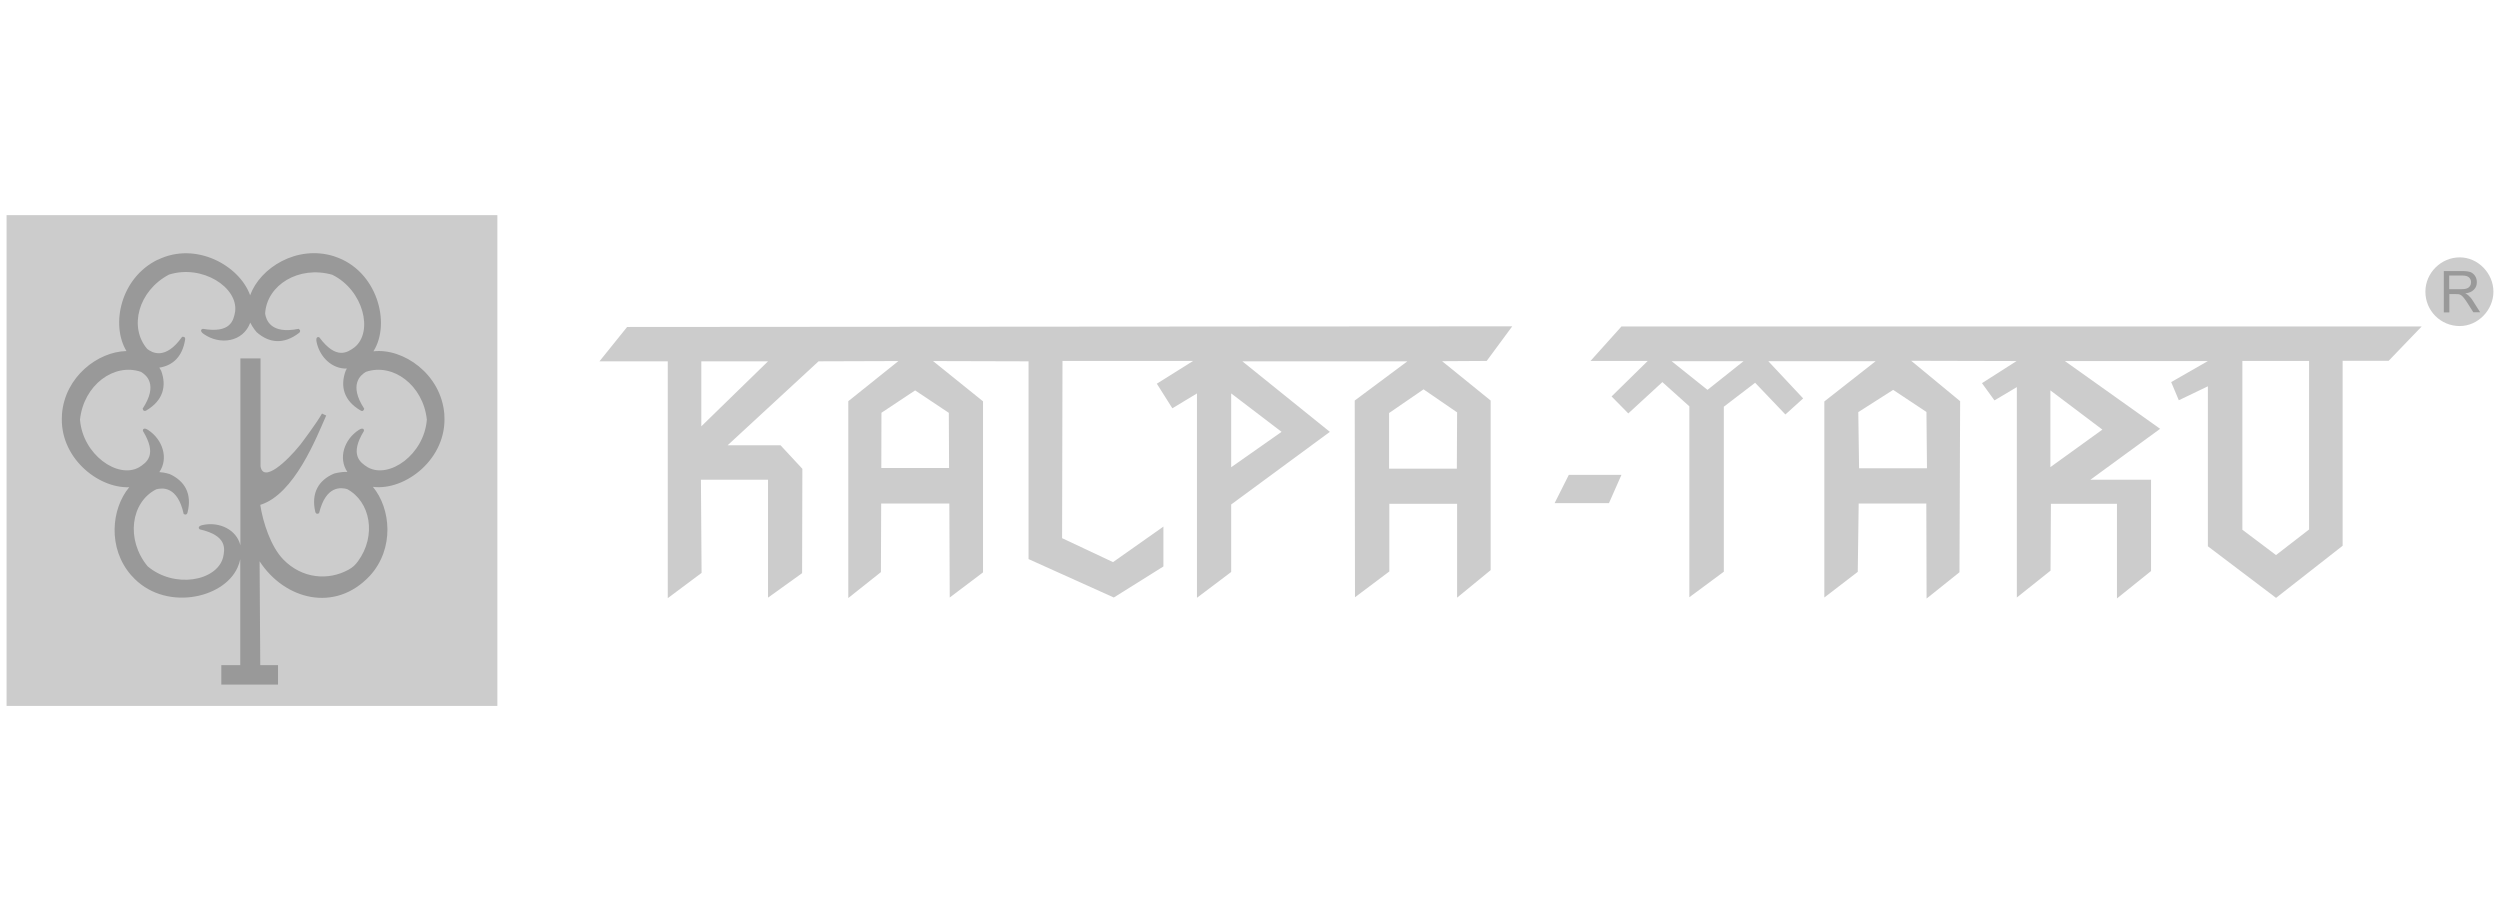 <?xml version="1.0" encoding="UTF-8"?>
<svg id="Layer_1" data-name="Layer 1" xmlns="http://www.w3.org/2000/svg" viewBox="0 0 190 70">
  <defs>
    <style>
      .cls-1, .cls-2 {
        fill: #999;
      }

      .cls-3, .cls-4 {
        fill: #ccc;
      }

      .cls-2, .cls-4 {
        fill-rule: evenodd;
      }
    </style>
  </defs>
  <polygon class="cls-4" points="37.8 53.65 .5 53.65 .5 16.35 37.8 16.35 37.8 53.65"/>
  <path class="cls-2" d="m11.97,19.75s.03-.01.05-.02c2.88-1.39,6.18.45,6.99,2.71.76-2.09,3.55-3.84,6.36-2.97.02,0,.03.01.05.02,3.25,1.05,4.31,5.09,2.96,7.21,2.27-.26,5.15,1.73,5.39,4.78,0,.02,0,.03,0,.06.23,3.33-2.98,5.78-5.43,5.46,1.37,1.65,1.65,4.69-.22,6.75l-.02.02c-2.63,2.81-6.46,1.82-8.37-1.11l.05,7.89h1.35s0,1.48,0,1.48h-4.31v-1.48s1.44,0,1.44,0v-8.05c-.04.2-.11.42-.21.64-1.08,2.41-5.63,3.35-8.04.62-.02-.02-.02-.02-.04-.04-1.8-2.07-1.51-5.05-.15-6.69-2.4.09-5.34-2.3-5.11-5.49,0-.02,0-.03,0-.06.22-2.84,2.72-4.75,4.9-4.8-1.2-1.99-.46-5.54,2.35-6.93h0Zm6.3,21.69v-14.2h1.53v8.2c.21,1.29,2-.37,3.02-1.64.07-.09,1.26-1.66,1.65-2.37l.32.15c-.72,1.63-2.41,5.99-5.01,6.79.2,1.31.79,3.16,1.75,4.15,1.42,1.46,3.42,1.63,4.97.77.32-.18.49-.34.71-.64,1.42-1.94.95-4.53-.83-5.48-.44-.12-1.61-.31-2.13,1.83-.17.1-.26.02-.29-.1-.33-1.45.27-2.41,1.41-2.9,0,0,.49-.16,1.03-.13-.71-1.06-.24-2.47.86-3.19.37-.24.42,0,.4.07-1.12,1.83-.28,2.41.3,2.77,1.62.9,4.28-.98,4.48-3.63-.28-2.63-2.59-4.33-4.63-3.63-.39.23-1.33.96-.13,2.8-.05.19-.17.21-.27.14-1.29-.75-1.57-1.85-1.14-3.02,0,0,.03-.07.09-.17-1.11.04-2.06-.86-2.3-2.02-.09-.43.15-.39.21-.35,1.28,1.72,2.13,1.16,2.68.75,1.44-1.17.68-4.34-1.7-5.51-2.55-.72-4.98.79-5.1,2.95.07.45.39,1.6,2.55,1.16.16.12.13.23.03.31-1.18.91-2.3.77-3.23-.06,0,0-.27-.3-.48-.72-.55,1.49-2.31,1.72-3.53.87-.36-.25-.16-.39-.08-.4,2.12.36,2.34-.63,2.46-1.31.24-1.84-2.5-3.61-5.03-2.81-2.34,1.24-3.06,4.01-1.65,5.65.36.28,1.38.88,2.65-.92.2-.03.25.08.23.2-.2,1.3-.93,1.98-1.96,2.14.09.14.14.24.14.24.43,1.17.14,2.27-1.14,3.02-.11.06-.22.05-.27-.14,1.21-1.85.26-2.57-.13-2.8-2.04-.7-4.35,1-4.63,3.63.2,2.65,2.86,4.53,4.48,3.63.58-.36,1.42-.94.3-2.77-.02-.08.04-.31.4-.07,1.1.72,1.57,2.15.85,3.2.44.03.79.15.79.15,1.13.52,1.72,1.49,1.35,2.93-.03.12-.12.2-.29.1-.47-2.15-1.65-1.99-2.09-1.87-1.92.97-2.33,3.81-.65,5.85,2.03,1.71,5.24,1.13,5.73-.66.15-.67.33-1.67-1.77-2.15-.07-.04-.2-.24.23-.33,1.26-.27,2.57.35,2.86,1.55h0Z"/>
  <path class="cls-4" d="m110.74,31.34l-.02,4.28h-5.15v-4.23s2.62-1.8,2.62-1.8l2.55,1.75h0Zm-13.34,1.48l-3.83,2.69v-5.61l3.83,2.92h0Zm-25.29-1.45l.02,4.2h-5.15s.01-4.2.01-4.2l2.56-1.7,2.55,1.7h0Zm-18.81,1.03v-4.94h5.07l-5.07,4.94h0Zm59.69-4.97l1.94-2.63-67.27.05-2.1,2.61h5.19v18l2.57-1.92-.05-7.08h5.1s0,8.96,0,8.96l2.59-1.86.02-7.93-1.66-1.79h-4.02s6.91-6.38,6.91-6.38l6.07-.02-3.81,3.05v14.96s2.48-1.97,2.48-1.97l.02-5.21h5.18l.03,7.14,2.53-1.91v-13l-3.8-3.06,7.26.02v15.03l6.48,2.92,3.77-2.36v-3.03s-3.83,2.7-3.83,2.7l-3.87-1.82.03-13.47h9.93l-2.76,1.73,1.18,1.87,1.87-1.13v15.53l2.6-1.96v-5.13l7.5-5.52-6.65-5.36h12.54s-4,2.98-4,2.98l.02,14.95,2.61-1.96v-5.14h5.15v7.13l2.55-2.09v-12.89s-3.69-2.99-3.69-2.99l3.39-.02h0Z"/>
  <polygon class="cls-4" points="119.23 36.09 118.15 38.24 122.28 38.24 123.23 36.09 119.23 36.09"/>
  <path class="cls-4" d="m172.97,42.18l-2.55-1.92v-12.83h5.07s0,12.81,0,12.81l-2.52,1.95h0Zm-13.19-9.53l-3.95,2.85v-5.83s3.95,2.98,3.95,2.98h0Zm-13.37-1.34l.04,4.28h-5.16s-.06-4.27-.06-4.27l2.65-1.69,2.53,1.68h0Zm-16.64-1.68l-2.73-2.18h5.47s-2.74,2.18-2.74,2.18h0Zm-6.51-4.85l-2.38,2.65h4.35l-2.75,2.7,1.27,1.29,2.59-2.38,2.05,1.84v14.51l2.62-1.94v-12.54s2.38-1.82,2.38-1.82l2.3,2.41,1.35-1.22-2.65-2.83h8.16s-3.9,3.06-3.9,3.06v14.9s2.54-1.95,2.54-1.95l.07-5.19h5.14l.02,7.22,2.5-2,.05-13-3.72-3.07,8.01.02-2.63,1.68.95,1.31,1.7-1.01v15.99s2.56-2.04,2.56-2.04l.03-5.08h5.02v7.19l2.59-2.08v-6.94h-4.61s5.3-3.87,5.3-3.87l-7.24-5.15h10.87s-2.79,1.6-2.79,1.6l.58,1.38,2.21-1.06v12.16s5.18,3.92,5.18,3.92l5.06-3.96v-14.06h3.5s2.51-2.61,2.51-2.61h-60.81Z"/>
  <path class="cls-3" d="m186.94,24.78c1.39,0,2.56-1.22,2.56-2.61s-1.16-2.61-2.56-2.61-2.61,1.16-2.61,2.61,1.16,2.61,2.61,2.61"/>
  <path class="cls-1" d="m185.73,23.73v-3.13h1.39c.28,0,.49.03.64.08.14.06.26.16.35.3.09.14.13.3.13.47,0,.22-.07.41-.22.56-.14.15-.36.25-.66.29.11.05.19.1.25.16.12.11.24.25.34.42l.54.85h-.52l-.41-.65c-.12-.19-.22-.33-.3-.43-.08-.1-.15-.17-.21-.21-.06-.04-.12-.07-.19-.08-.05,0-.12-.01-.23-.01h-.48v1.39h-.42Zm.42-1.75h.89c.19,0,.34-.02.44-.06.11-.04.19-.1.24-.19.06-.09.08-.18.08-.28,0-.15-.05-.27-.16-.37s-.28-.14-.51-.14h-.99v1.04h0Z"/>
</svg>